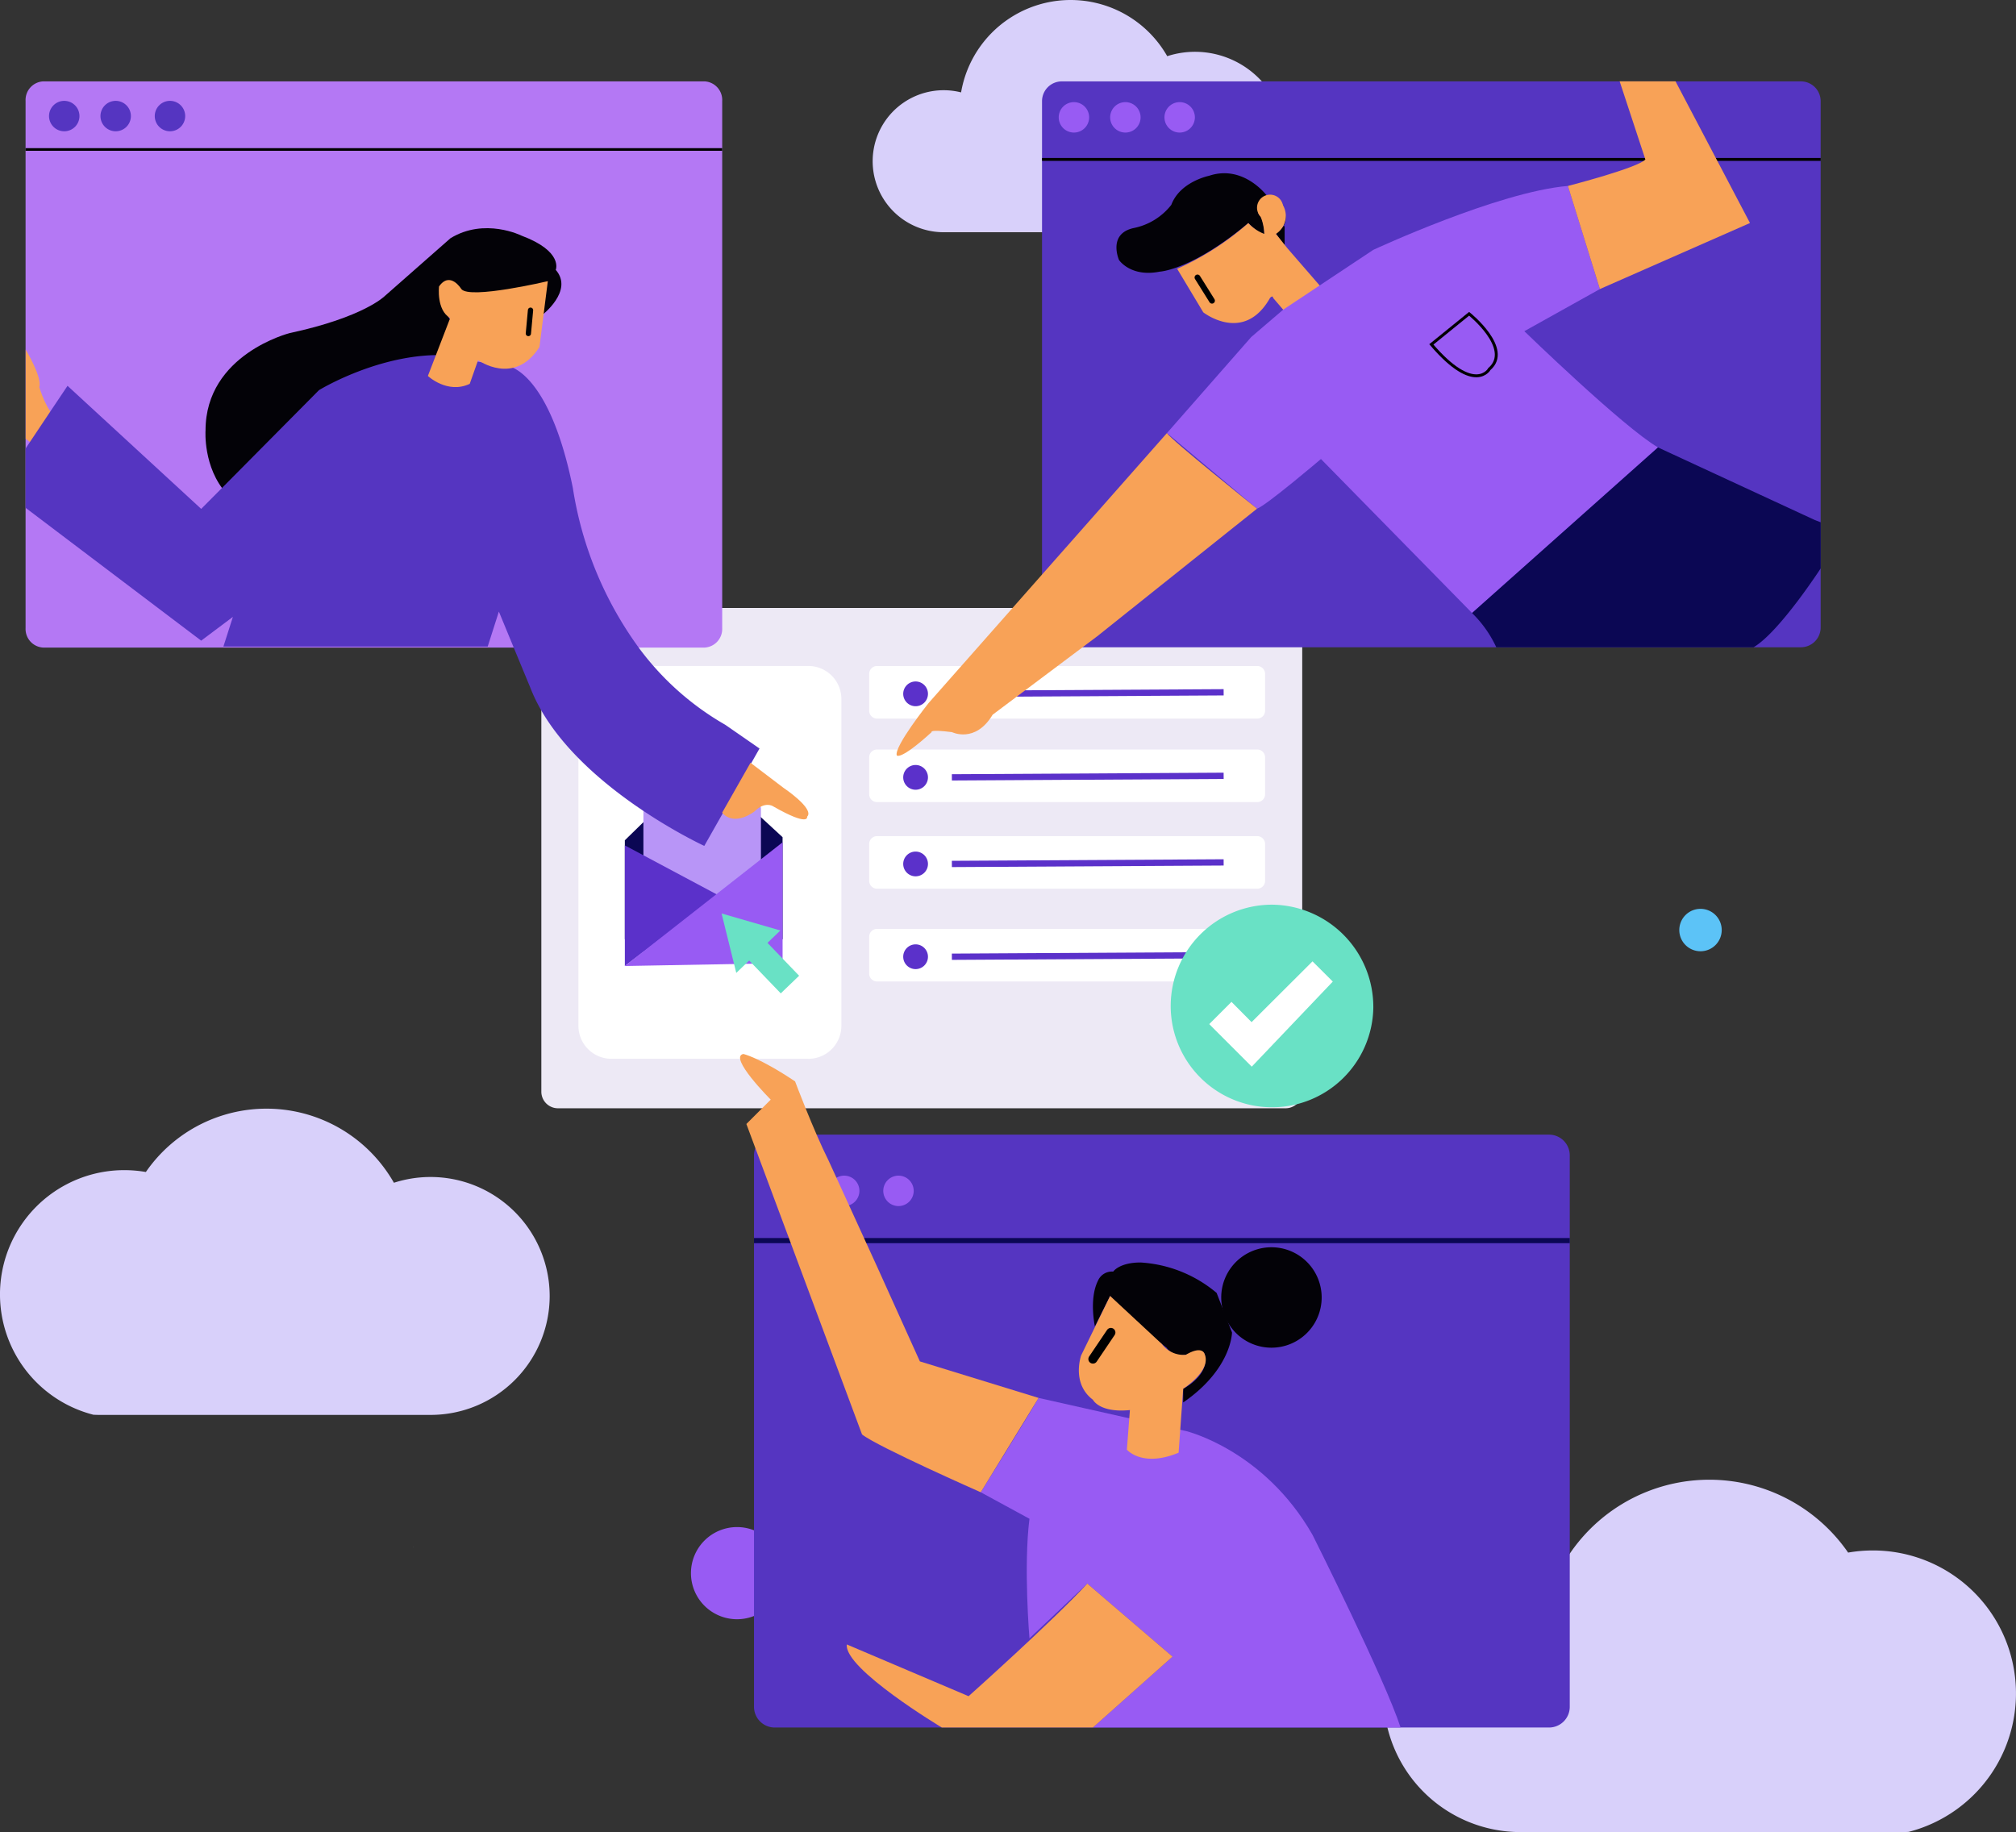 <svg xmlns="http://www.w3.org/2000/svg" xmlns:xlink="http://www.w3.org/1999/xlink" width="299.511" height="272.208" viewBox="0 0 299.511 272.208"><rect x="0" y="0" width="299.511" height="272.208" fill="#333333" stroke="none"/><defs><clipPath id="a"><rect width="299.511" height="272.208" fill="none"/></clipPath><clipPath id="b"><rect width="39.059" height="58.359" transform="translate(85.939 98.955)" fill="none"/></clipPath><clipPath id="c"><rect width="58.819" height="7.812" transform="translate(129.134 98.955)" fill="none"/></clipPath><clipPath id="d"><rect width="58.819" height="7.812" transform="translate(129.134 111.362)" fill="none"/></clipPath><clipPath id="e"><rect width="58.819" height="7.812" transform="translate(129.134 124.228)" fill="none"/></clipPath><clipPath id="f"><rect width="58.819" height="7.812" transform="translate(129.134 138.014)" fill="none"/></clipPath><clipPath id="g"><rect width="52.883" height="39.447" transform="translate(30.52 33.903)" fill="none"/></clipPath><clipPath id="h"><rect width="25.13" height="14.799" transform="translate(165.868 25.74)" fill="none"/></clipPath><clipPath id="i"><rect width="3.022" height="4.317" transform="translate(177.473 40.794)" fill="none"/></clipPath><clipPath id="j"><rect width="14.924" height="14.924" transform="translate(181.434 185.316)" fill="none"/></clipPath><clipPath id="k"><rect width="20.668" height="20.802" transform="translate(162.372 187.577)" fill="none"/></clipPath><clipPath id="l"><rect width="4.52" height="4.52" transform="translate(115.517 174.676)" fill="none"/></clipPath><clipPath id="m"><rect width="18.354" height="15.652" transform="translate(179.656 142.831)" fill="none"/></clipPath></defs><g clip-path="url(#a)"><path d="M61.469,229.842c-.025,0-.043-.006-.068-.006v-.019a.374.374,0,0,1,.068.025" fill="#d8d0fa"/><path d="M191,164.666H82.894a2.468,2.468,0,0,1-2.469-2.468V92.8a2.468,2.468,0,0,1,2.469-2.468H191a2.468,2.468,0,0,1,2.468,2.468v69.4A2.468,2.468,0,0,1,191,164.666" fill="#ede9f5"/><g style="isolation:isolate"><g clip-path="url(#b)"><path d="M120.1,157.314H90.836a4.9,4.9,0,0,1-4.9-4.9V103.851a4.9,4.9,0,0,1,4.9-4.9H120.1a4.9,4.9,0,0,1,4.9,4.9v48.567a4.9,4.9,0,0,1-4.9,4.9" fill="#fff"/></g></g><g style="isolation:isolate"><g clip-path="url(#c)"><path d="M186.785,106.767H130.3a1.168,1.168,0,0,1-1.168-1.168v-5.476a1.168,1.168,0,0,1,1.168-1.168h56.482a1.168,1.168,0,0,1,1.168,1.168V105.6a1.168,1.168,0,0,1-1.168,1.168" fill="#fff"/></g></g><g style="isolation:isolate"><g clip-path="url(#d)"><path d="M186.785,119.174H130.3a1.168,1.168,0,0,1-1.168-1.168V112.53a1.168,1.168,0,0,1,1.168-1.168h56.482a1.168,1.168,0,0,1,1.168,1.168v5.476a1.168,1.168,0,0,1-1.168,1.168" fill="#fff"/></g></g><g style="isolation:isolate"><g clip-path="url(#e)"><path d="M186.785,132.04H130.3a1.168,1.168,0,0,1-1.168-1.168V125.4a1.168,1.168,0,0,1,1.168-1.168h56.482a1.168,1.168,0,0,1,1.168,1.168v5.476a1.168,1.168,0,0,1-1.168,1.168" fill="#fff"/></g></g><g style="isolation:isolate"><g clip-path="url(#f)"><path d="M186.785,145.826H130.3a1.168,1.168,0,0,1-1.168-1.168v-5.476a1.168,1.168,0,0,1,1.168-1.168h56.482a1.168,1.168,0,0,1,1.168,1.168v5.476a1.168,1.168,0,0,1-1.168,1.168" fill="#fff"/></g></g><path d="M137.865,103.09a1.838,1.838,0,1,1-1.838-1.838,1.838,1.838,0,0,1,1.838,1.838" fill="#5b31ca"/><line y1="0.23" x2="40.376" transform="translate(141.417 102.86)" fill="none" stroke="#5b31ca" stroke-miterlimit="10" stroke-width="0.931"/><path d="M137.865,115.5a1.838,1.838,0,1,1-1.838-1.838,1.838,1.838,0,0,1,1.838,1.838" fill="#5b31ca"/><line y1="0.23" x2="40.376" transform="translate(141.417 115.268)" fill="none" stroke="#5b31ca" stroke-miterlimit="10" stroke-width="0.931"/><path d="M137.865,128.364a1.838,1.838,0,1,1-1.838-1.838,1.838,1.838,0,0,1,1.838,1.838" fill="#5b31ca"/><line y1="0.23" x2="40.376" transform="translate(141.417 128.134)" fill="none" stroke="#5b31ca" stroke-miterlimit="10" stroke-width="0.931"/><path d="M137.865,142.15a1.838,1.838,0,1,1-1.838-1.838,1.838,1.838,0,0,1,1.838,1.838" fill="#5b31ca"/><line y1="0.23" x2="40.376" transform="translate(141.417 141.92)" fill="none" stroke="#5b31ca" stroke-miterlimit="10" stroke-width="0.931"/><path d="M116.268,139.552H92.831V124.847l10.8-10.544a1.219,1.219,0,0,1,1.677-.024l10.957,10.109Z" fill="#0b0754"/><path d="M111.978,142.552H96.661a1.072,1.072,0,0,1-1.072-1.073v-21.29a1.073,1.073,0,0,1,1.072-1.073h15.317a1.074,1.074,0,0,1,1.073,1.073v21.29a1.073,1.073,0,0,1-1.073,1.073" fill="#b895f7"/><path d="M92.832,125.607v17.921l13.786-10.569Z" fill="#5b31ca"/><path d="M92.832,143.528l23.436-18.381V143.1Z" fill="#985bf3"/><path d="M115.938,138.248l-1.915,1.842,4.7,4.882-2.726,2.621-4.695-4.882-1.916,1.842-2.182-8.83Z" fill="#69e1c5"/><path d="M107.294,14.982V93.324a2.767,2.767,0,0,1-2.62,2.893H6.418A2.767,2.767,0,0,1,3.8,93.324V14.982a2.766,2.766,0,0,1,2.62-2.892h98.256a2.766,2.766,0,0,1,2.62,2.892" fill="#b478f4"/><line x2="103.494" transform="translate(3.798 22.207)" fill="none" stroke="#000" stroke-miterlimit="10" stroke-width="0.389"/><g style="isolation:isolate"><g clip-path="url(#g)"><path d="M80.467,46.876s4.835-3.649,2.1-6.778c0,0,1.173-2.739-5.086-5.086,0,0-5.477-2.738-10.563.391l-9.78,8.607s-3.129,3.129-14.083,5.476c0,0-12.519,3.13-12.519,14.475,0,0-.391,5.477,3.13,9.389L48.015,58.834s6.536-4.98,17.217-5.208l2.075-5.7s-1.565-1.174-1.565-4.695c0,0,1.565-2.347,3.129.391,0,0,.392,2.348,12.128-1.173Z" fill="#030207"/></g></g><path d="M3.819,51.946s2.473,4.1,2.019,5.569c0,0,1.111,3.82,2.675,4.6l-3.129,4.3L3.819,65.184Z" fill="#f8a257"/><path d="M112.84,111.212,111.6,113.4l-4.223,7.442-2.743,4.842S84.283,116.3,78.808,102.219l-2.463-5.95-2.229-5.4-1.662,5.2H33.189L34.6,91.655l-4.711,3.532L3.8,75.447V66.642l.645-.964L7.48,61.135l2.554-3.812L29.892,75.61,32.981,72.5,47.39,57.968s8.1-4.979,17.218-5.207l.143.02.75.117,5.448.828.567.084,4.06.619a2.743,2.743,0,0,1,.645.215c1.649.756,6.087,4.034,8.883,17.844a54.376,54.376,0,0,0,9.821,23.781,41.766,41.766,0,0,0,12.832,11.424Z" fill="#5535c1"/><path d="M63.569,55.858s2.9,2.738,6.216,1.174l1.244-3.521s5.387,3.912,9.117-1.956l1.243-9.78s-11.6,2.738-12.847,1.173c0,0-1.658-2.738-3.315-.391,0,0-.415,3.521,1.657,4.695Z" fill="#f8a257"/><line x1="0.321" y2="3.468" transform="translate(78.498 46.086)" fill="none" stroke="#000" stroke-linecap="round" stroke-linejoin="round" stroke-width="0.782"/><path d="M111.5,113.331l4.89,3.716s4.695,3.13,3.521,4.3c0,0,.391,1.565-5.086-1.565,0,0-1.173-.783-2.738.782,0,0-2.949,2.327-4.8.186Z" fill="#f8a257"/><path d="M7.284,17.245a2.26,2.26,0,1,0,2.26-2.26,2.26,2.26,0,0,0-2.26,2.26" fill="#5535c1"/><path d="M14.927,17.245a2.26,2.26,0,1,0,2.26-2.26,2.26,2.26,0,0,0-2.26,2.26" fill="#5535c1"/><path d="M22.993,17.245a2.26,2.26,0,1,0,2.26-2.26,2.26,2.26,0,0,0-2.26,2.26" fill="#5535c1"/><path d="M81.664,192.548a17.681,17.681,0,0,1-17.676,17.676H14.718c-.293,0-.585-.011-.871-.027-.006-.006-.006-.006-.011,0a.3.3,0,0,0-.061-.023,18.46,18.46,0,0,1,4.684-36.316,18.654,18.654,0,0,1,3.212.276,21.774,21.774,0,0,1,36.851,1.6,17.7,17.7,0,0,1,23.142,16.817" fill="#d8d0fa"/><path d="M205.548,251.87a20.344,20.344,0,0,0,20.338,20.338h56.691c.336,0,.672-.012,1-.031.006-.007.006-.007.013,0a.322.322,0,0,1,.069-.026,21.241,21.241,0,0,0-5.389-41.786,21.52,21.52,0,0,0-3.7.317,25.054,25.054,0,0,0-42.4,1.839,20.359,20.359,0,0,0-26.627,19.349" fill="#d8d0fa"/><path d="M190.952,21.1a13.405,13.405,0,0,1-13.4,13.405h-37.36a10.55,10.55,0,1,1,2.594-20.778,16.51,16.51,0,0,1,30.625-5.379A13.412,13.412,0,0,1,190.952,21.1" fill="#d8d0fa"/><path d="M267.553,96.169H157.75a2.938,2.938,0,0,1-2.938-2.939v-78.2a2.938,2.938,0,0,1,2.938-2.938h109.8a2.938,2.938,0,0,1,2.939,2.938v78.2a2.939,2.939,0,0,1-2.939,2.939" fill="#5535c1"/><line x2="115.68" transform="translate(154.812 23.686)" fill="none" stroke="#000" stroke-miterlimit="10" stroke-width="0.432"/><g style="isolation:isolate"><g clip-path="url(#h)"><path d="M190.854,36.478V33.7l-2.59-4.562s-3.453-4.748-8.633-3.021c0,0-4.316.863-5.611,4.316a9.436,9.436,0,0,1-5.611,3.453c-3.885.863-2.159,4.748-2.159,4.748s1.727,2.59,6.043,1.727c0,0,4.748-.2,13.165-7.223,0,0,1.511,1.611,2.375,1.611,0,0,0-2.158-.864-3.021v-.863l1.3-1.3s1.295-1.3,2.158.863c0,0,1.295,2.158,0,3.453l-.863.863Z" fill="#030207"/></g></g><path d="M174.883,39.931l3.885,6.475s6.043,4.748,9.928-2.159c0,0,.431-.431.431,0l2.59,3.022s4.316,0,5.18-3.885l-5.612-6.474-1.726-2.159a3.171,3.171,0,0,0,.6-4.856,1.2,1.2,0,0,0-1.892-.323l-1.3,1.3a1.222,1.222,0,0,0,.3,1.263,7.735,7.735,0,0,1,.566,2.621,6.288,6.288,0,0,1-2.374-1.611,41.5,41.5,0,0,1-10.575,6.791" fill="#f8a257"/><g style="isolation:isolate"><g clip-path="url(#i)"><line x2="2.158" y2="3.453" transform="translate(177.905 41.226)" fill="#030207"/><line x2="2.158" y2="3.453" transform="translate(177.905 41.226)" fill="none" stroke="#000" stroke-linecap="round" stroke-linejoin="round" stroke-width="0.863"/></g></g><path d="M190.638,30.866a1.942,1.942,0,1,1-1.942-1.942,1.942,1.942,0,0,1,1.942,1.942" fill="#f8a257"/><path d="M173.373,64.341l12.518-14.266,4.748-4.065,13.381-8.884s18.56-8.633,28.92-9.5l4.748,15.323-11.223,6.259s14.676,14.244,19.855,17.265L218.7,91.081,196.25,68.2s-8.2,6.979-9.5,7.374Z" fill="#985bf3"/><path d="M212.652,51.172l5.611-4.551s6.475,5.18,3.022,8.2C221.285,54.823,219.127,58.744,212.652,51.172Z" fill="none" stroke="#000" stroke-miterlimit="10" stroke-width="0.432"/><path d="M232.939,27.629s10.5-2.707,11.508-3.943l-3.819-11.6h8.3l11.062,21.049-22.3,9.813Z" fill="#f8a257"/><path d="M218.7,91.08l27.625-24.6,23.309,10.791.863.33v6.847s-6.145,9.476-9.979,11.725H222.3a17.222,17.222,0,0,0-3.6-5.089" fill="#0b0754"/><path d="M173.373,64.341l-35.417,40.121s-5.157,6.474-4.726,7.769c0,0,.432.864,5.18-3.453,0,0-.432-.432,3.022,0,0,0,3.453,1.727,6.043-2.59l15.539-11.654,23.74-18.956S173.8,65.226,173.373,64.341" fill="#f8a257"/><path d="M157.291,17.435a2.26,2.26,0,1,0,2.26-2.26,2.26,2.26,0,0,0-2.26,2.26" fill="#985bf3"/><path d="M164.934,17.435a2.26,2.26,0,1,0,2.26-2.26,2.26,2.26,0,0,0-2.26,2.26" fill="#985bf3"/><path d="M173,17.435a2.26,2.26,0,1,0,2.26-2.26,2.26,2.26,0,0,0-2.26,2.26" fill="#985bf3"/><path d="M116.345,233.736a6.846,6.846,0,1,1-6.845-6.845,6.845,6.845,0,0,1,6.845,6.845" fill="#985bf3"/><path d="M255.79,138.185a3.151,3.151,0,1,1-3.151-3.151,3.151,3.151,0,0,1,3.151,3.151" fill="#5cc3f7"/><path d="M115.1,256.672H230.136a3.078,3.078,0,0,0,3.078-3.079V171.662a3.078,3.078,0,0,0-3.078-3.078H115.1a3.079,3.079,0,0,0-3.079,3.078v81.931a3.079,3.079,0,0,0,3.079,3.079" fill="#5535c1"/><line x1="121.196" transform="translate(112.018 184.326)" fill="none" stroke="#0b0754" stroke-miterlimit="10" stroke-width="0.766"/><path d="M154.3,207.7l21.91,4.927s11.555,2.761,18.79,15.423c0,0,10.785,21.516,13.08,28.621H162.372L174.2,246.14l-12.662-10.853-8.593,8.14s-.9-10.67,0-17.771l-7.235-3.936s6.783-10.853,8.592-14.019" fill="#985bf3"/><g style="isolation:isolate"><g clip-path="url(#j)"><path d="M181.434,192.778a7.461,7.461,0,1,0,7.462-7.462,7.462,7.462,0,0,0-7.462,7.462" fill="#030207"/></g></g><g style="isolation:isolate"><g clip-path="url(#k)"><path d="M175.782,208.379V206.34s4.07-2.031,3.166-5.2c0,0-.575-.9-2.323,0a2.743,2.743,0,0,1-3.311-.9,67.887,67.887,0,0,1-8.385-7.688l-2.262,4.522s-.9-4.07.453-6.783a2.256,2.256,0,0,1,2.261-1.357s.9-1.356,4.07-1.356a19.332,19.332,0,0,1,11.3,4.522l2.285,5.879s-.023,5.427-7.259,10.4" fill="#030207"/></g></g><path d="M125.811,244.331l18.089,7.688s12.662-11.306,17.637-16.732L174.2,246.14l-11.827,10.532H139.926s-14.567-8.723-14.115-12.341" fill="#f8a257"/><path d="M164.928,192.552l-4.3,8.818s-1.5,4.162,1.74,6.6c0,0,.973,1.989,5.5,1.536l-.452,5.879s2.261,2.714,7.688.453l.678-9.5s4.3-2.71,3.166-5.2c0,0-.335-1.273-2.768.155a4.005,4.005,0,0,1-3.563-1.6Z" fill="#f8a257"/><line x1="2.664" y2="3.947" transform="translate(162.372 197.978)" fill="none" stroke="#000" stroke-linecap="round" stroke-linejoin="round" stroke-width="1.357"/><g style="isolation:isolate"><g clip-path="url(#l)"><path d="M115.517,176.936a2.26,2.26,0,1,0,2.26-2.26,2.26,2.26,0,0,0-2.26,2.26" fill="#fff"/></g></g><path d="M123.16,176.936a2.26,2.26,0,1,0,2.26-2.26,2.26,2.26,0,0,0-2.26,2.26" fill="#985bf3"/><path d="M131.226,176.936a2.26,2.26,0,1,0,2.26-2.26,2.26,2.26,0,0,0-2.26,2.26" fill="#985bf3"/><path d="M110.435,156.6s2.261.452,7.688,4.07c0,0,2.713,7.236,4.974,11.758l7.236,15.828,6.331,14.019L154.3,207.7l-8.593,14.019s-15.375-6.783-17.636-8.592L110.887,167l3.618-3.618s-6.331-6.331-4.07-6.783" fill="#f8a257"/><path d="M204.03,149.754a15.052,15.052,0,1,1-15.05-15.339,15.2,15.2,0,0,1,15.05,15.339" fill="#69e1c5"/><g style="isolation:isolate"><g clip-path="url(#m)"><path d="M198.01,145.841l-12.04,12.642-6.019-6.02-.295-.307,3.3-3.3,2.986,3.01,9.054-9.03Z" fill="#fff"/></g></g></g></svg>